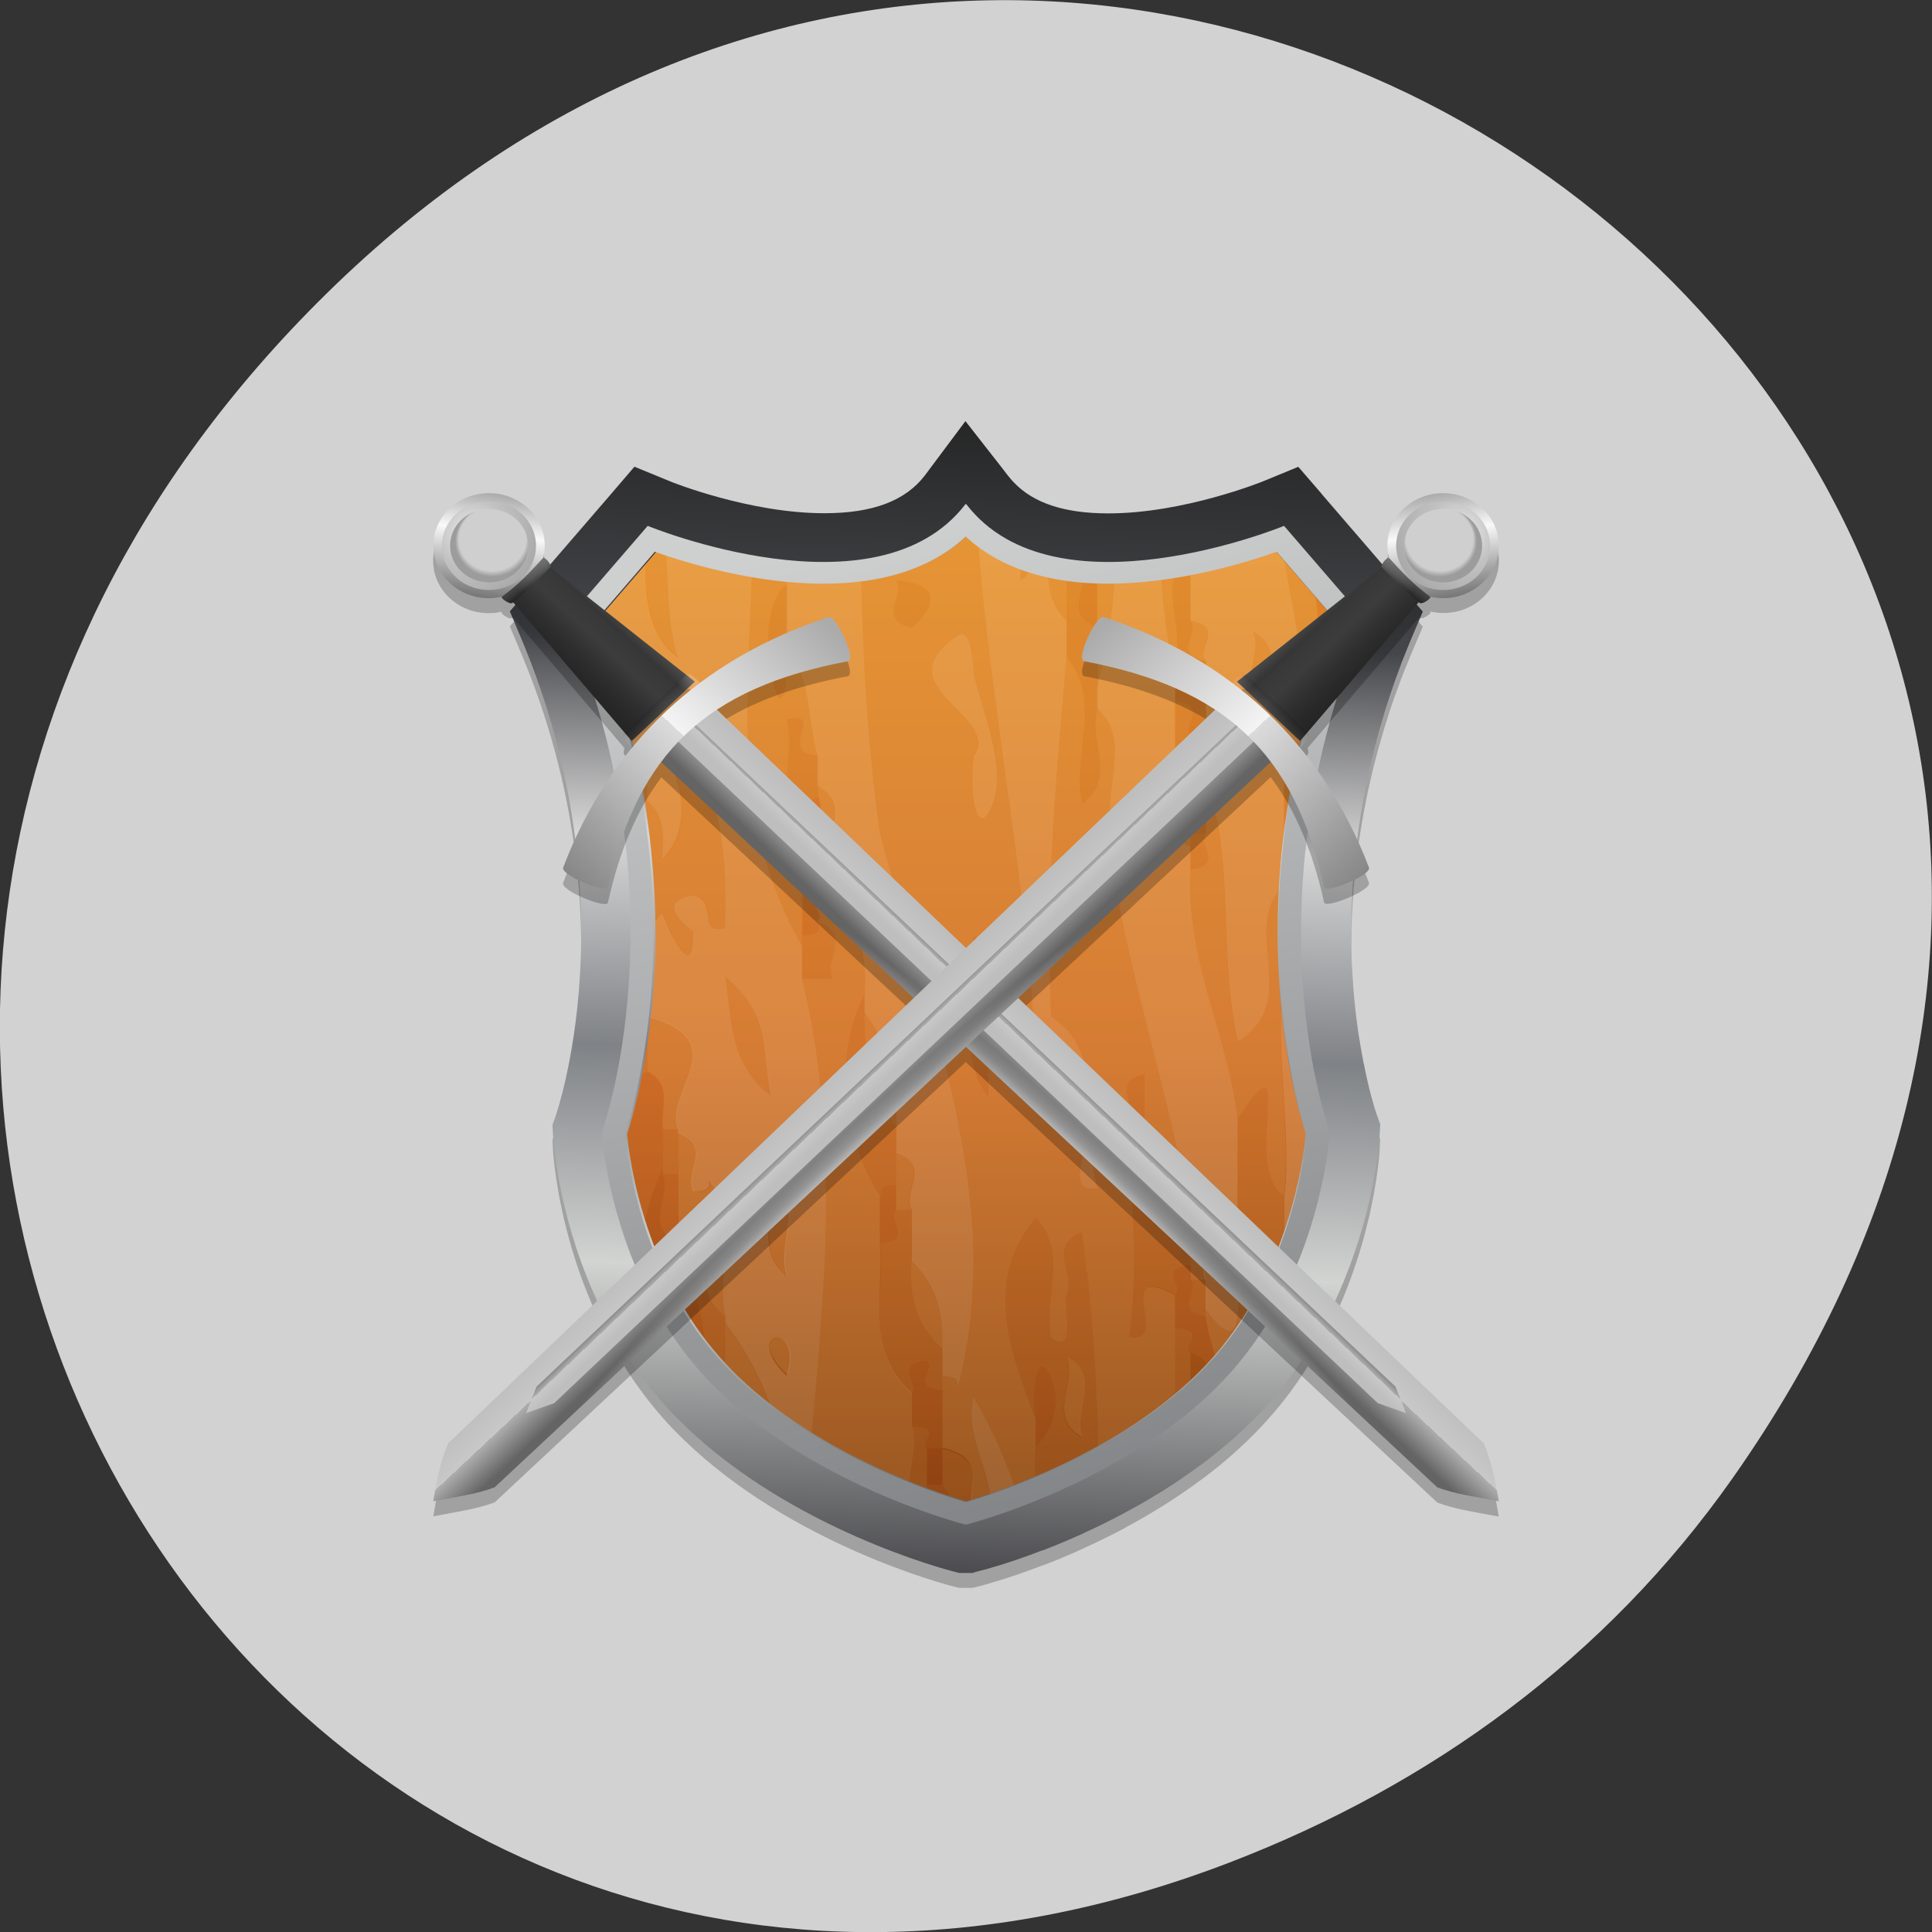 <svg xmlns="http://www.w3.org/2000/svg" viewBox="0 0 48 48" xmlns:xlink="http://www.w3.org/1999/xlink"><rect x="0" y="0" width="48" height="48" fill="#333333" stroke="none"/><defs><linearGradient id="M" gradientUnits="userSpaceOnUse" x1="1052.1" y1="482.62" x2="1001.72" y2="483.14" gradientTransform="matrix(-0.036 -0.034 -0.036 0.034 86.02 33.36)" xlink:href="#7"/><linearGradient id="F" gradientUnits="userSpaceOnUse" x1="505.14" y1="91.95" x2="505.21" y2="65.03" gradientTransform="matrix(0.016 -0.015 0.016 0.015 3.879 21.2)"><stop stop-color="#000"/><stop offset="1" stop-color="#000" stop-opacity="0"/></linearGradient><linearGradient id="L" gradientUnits="userSpaceOnUse" x1="453.2" x2="558.3" gradientTransform="matrix(-0.016 -0.015 -0.016 0.015 44.08 21.22)" xlink:href="#6"/><linearGradient id="H" gradientUnits="userSpaceOnUse" x1="503.61" y1="199.02" x2="503.3" y2="267.95" gradientTransform="matrix(0.016 -0.015 0.016 0.015 3.879 21.2)" xlink:href="#F"/><linearGradient id="W" gradientUnits="userSpaceOnUse" x1="503.61" y1="199.02" x2="503.3" y2="267.95" gradientTransform="matrix(-0.016 -0.015 -0.016 0.015 44.12 21.2)" xlink:href="#F"/><linearGradient id="I" gradientUnits="userSpaceOnUse" x1="471.39" y1="6.417" x2="508.53" y2="-20.298" spreadMethod="reflect" gradientTransform="matrix(-0.033 -0.031 -0.033 0.031 52.13 29.592)" xlink:href="#3"/><linearGradient id="N" gradientUnits="userSpaceOnUse" x1="222.36" x2="229.33" gradientTransform="matrix(-0.162 -0.153 0.048 -0.045 30.417 87.5)" xlink:href="#8"/><linearGradient id="V" gradientUnits="userSpaceOnUse" x1="502.85" y1="423.47" x2="503.68" y2="266.04" gradientTransform="matrix(-0.016 -0.015 -0.016 0.015 44.12 21.2)" xlink:href="#7"/><linearGradient id="U" gradientUnits="userSpaceOnUse" x1="505.14" y1="91.95" x2="505.21" y2="65.03" gradientTransform="matrix(-0.016 -0.015 -0.016 0.015 44.12 21.2)" xlink:href="#F"/><linearGradient id="P" gradientUnits="userSpaceOnUse" x1="222.36" x2="229.33" gradientTransform="matrix(0.061 0.057 0.042 -0.04 -15.578 36.19)" xlink:href="#8"/><linearGradient id="T" gradientUnits="userSpaceOnUse" x1="712" y1="155.43" x2="505.97" y2="168.16" gradientTransform="matrix(-0.016 -0.015 -0.016 0.015 44.12 21.2)" xlink:href="#7"/><linearGradient id="R" gradientUnits="userSpaceOnUse" x1="453.2" x2="558.3" gradientTransform="matrix(-0.016 -0.015 -0.016 0.015 44.12 21.2)" xlink:href="#6"/><linearGradient id="Q" gradientUnits="userSpaceOnUse" x1="711.48" x2="302.02" gradientTransform="matrix(-0.016 -0.015 -0.016 0.015 44.12 21.2)" xlink:href="#B"/><linearGradient id="S" gradientUnits="userSpaceOnUse" x1="503.61" y1="-20.461" x2="504.82" y2="67.21" gradientTransform="matrix(-0.016 -0.015 -0.016 0.015 44.12 21.2)" xlink:href="#7"/><linearGradient id="G" gradientUnits="userSpaceOnUse" x1="502.85" y1="423.47" x2="503.68" y2="266.04" gradientTransform="matrix(0.016 -0.015 0.016 0.015 3.879 21.2)" xlink:href="#7"/><linearGradient id="7" gradientUnits="userSpaceOnUse" x1="1052.1" y1="482.62" x2="1001.72" y2="483.14" gradientTransform="matrix(0.036 -0.034 0.036 0.034 -38.02 33.36)"><stop stop-color="#fff"/><stop offset="1" stop-color="#fff" stop-opacity="0"/></linearGradient><linearGradient id="6" gradientUnits="userSpaceOnUse" x1="453.2" x2="558.3" gradientTransform="matrix(0.016 -0.015 0.016 0.015 3.922 21.22)"><stop stop-color="#222"/><stop offset="0.235" stop-color="#282828"/><stop offset="0.419" stop-color="#303030"/><stop offset="0.617" stop-color="#3c3c3c"/><stop offset="0.794" stop-color="#393939"/><stop offset="1" stop-color="#2f2f2f"/></linearGradient><linearGradient id="8" gradientUnits="userSpaceOnUse" x1="222.36" x2="229.33" gradientTransform="matrix(0.162 -0.153 -0.048 -0.045 17.584 87.5)"><stop stop-color="#646464"/><stop offset="0.5" stop-color="#adadad"/><stop offset="0.5" stop-color="#c8c8c8"/><stop offset="1" stop-color="#bebebe"/></linearGradient><linearGradient id="3" gradientUnits="userSpaceOnUse" x1="471.39" y1="6.417" x2="508.53" y2="-20.298" spreadMethod="reflect" gradientTransform="matrix(0.033 -0.031 0.033 0.031 -4.13 29.592)"><stop stop-color="#585858"/><stop offset="1" stop-color="#f9f9f9"/></linearGradient><linearGradient id="1" gradientUnits="userSpaceOnUse" x1="0" x2="1" gradientTransform="matrix(0.847 -33.646 35.278 0.807 23.384 39.662)"><stop stop-color="#3e3e42"/><stop offset="0.242" stop-color="#d2d4d2"/><stop offset="0.401" stop-color="#7f8286"/><stop offset="0.555" stop-color="#d7d7d7"/><stop offset="0.703" stop-color="#45464a"/><stop offset="0.967" stop-color="#121210"/><stop offset="1" stop-color="#121210"/></linearGradient><linearGradient id="0" gradientUnits="userSpaceOnUse" y1="645.12" x2="0" y2="592.59" gradientTransform="matrix(0.644 0 0 0.611 -225.3 -350.7)"><stop stop-color="#532c0f"/><stop offset="0.218" stop-color="#8b430f"/><stop offset="0.538" stop-color="#d57026"/><stop offset="1" stop-color="#ee9728"/></linearGradient><linearGradient id="2" gradientUnits="userSpaceOnUse" x1="0" x2="1" gradientTransform="matrix(8.358 33.444 -35.205 7.94 22.19 13.04)"><stop stop-color="#cecfcf"/><stop offset="1" stop-color="#66696c"/></linearGradient><linearGradient id="E" gradientUnits="userSpaceOnUse" x1="712" y1="155.43" x2="505.97" y2="168.16" gradientTransform="matrix(0.016 -0.015 0.016 0.015 3.879 21.2)" xlink:href="#7"/><linearGradient id="B" gradientUnits="userSpaceOnUse" x1="711.48" x2="302.02" gradientTransform="matrix(0.016 -0.015 0.016 0.015 3.879 21.2)"><stop stop-color="#ababab"/><stop offset="0.5" stop-color="#f4f4f4"/><stop offset="0.5" stop-color="#dbdbdb"/><stop offset="1" stop-color="#878787"/></linearGradient><linearGradient id="C" gradientUnits="userSpaceOnUse" x1="453.2" x2="558.3" gradientTransform="matrix(0.016 -0.015 0.016 0.015 3.879 21.2)" xlink:href="#6"/><linearGradient id="D" gradientUnits="userSpaceOnUse" x1="503.61" y1="-20.461" x2="504.82" y2="67.21" gradientTransform="matrix(0.016 -0.015 0.016 0.015 3.879 21.2)" xlink:href="#7"/><linearGradient id="A" gradientUnits="userSpaceOnUse" x1="222.36" x2="229.33" gradientTransform="matrix(-0.061 0.057 -0.042 -0.04 63.58 36.19)" xlink:href="#8"/><radialGradient id="9" gradientUnits="userSpaceOnUse" cx="453.26" cy="936.55" r="42.857" gradientTransform="matrix(0.016 -0.015 0.172 0.162 -141.29 -115.47)" xlink:href="#7"/><radialGradient id="K" gradientUnits="userSpaceOnUse" cx="299.56" cy="467.23" fx="293.79" fy="460.53" r="17.14" gradientTransform="matrix(-0.047 0.026 0.028 0.045 36.753 -15.376)" xlink:href="#5"/><radialGradient id="4" gradientUnits="userSpaceOnUse" cx="287.41" cy="467.43" r="17.14" gradientTransform="matrix(0.079 -0.122 0.114 0.065 -64.33 17.894)"><stop stop-color="#ebebeb"/><stop offset="0.345" stop-color="#c2c2c2"/><stop offset="1" stop-color="#9c9c9c"/></radialGradient><radialGradient id="O" gradientUnits="userSpaceOnUse" cx="453.26" cy="936.55" r="42.857" gradientTransform="matrix(-0.016 -0.015 -0.172 0.162 189.29 -115.47)" xlink:href="#7"/><radialGradient id="5" gradientUnits="userSpaceOnUse" cx="299.56" cy="467.23" fx="293.79" fy="460.53" r="17.14" gradientTransform="matrix(0.047 0.026 -0.028 0.045 11.249 -15.376)"><stop stop-color="#cfcfcf"/><stop offset="0.31" stop-color="#cfcfcf"/><stop offset="0.705" stop-color="#cfcfcf"/><stop offset="0.891" stop-color="#cfcfcf"/><stop offset="1" stop-color="#9c9c9c"/></radialGradient><radialGradient id="J" gradientUnits="userSpaceOnUse" cx="287.41" cy="467.43" r="17.14" gradientTransform="matrix(-0.079 -0.122 -0.114 0.065 112.33 17.894)" xlink:href="#4"/></defs><path d="m 43.05 36.719 c 17.262 -24.547 -14.613 -49.42 -34.945 -29.418 c -19.16 18.844 -1.398 48.13 22.441 38.973 c 4.973 -1.91 9.336 -5.05 12.504 -9.555" fill="#d2d2d2"/><path d="m 24.18 39.449 h -0.352 l -0.16 -0.039 c -0.168 -0.043 -4 -1.043 -6.676 -3.637 c -0.098 -0.094 -0.191 -0.191 -0.289 -0.289 c -2.723 -2.867 -2.957 -6.766 -2.965 -6.93 l -0.012 -0.234 l 0.078 -0.219 c 0.004 -0.016 0.48 -1.367 0.605 -3.504 c 0.117 -1.953 -0.039 -4.996 -1.465 -8.375 l -0.277 -0.66 l 0.473 -0.551 l 2.02 -2.34 l 0.602 -0.703 l 0.875 0.359 c 0.02 0.008 1.969 0.797 3.844 0.797 c 1.195 0 2.01 -0.309 2.496 -0.941 l 0.992 -1.324 l 0.016 -0.023 l 0.84 1.074 l 0.016 0.02 l 0.199 0.258 c 0.047 0.059 0.094 0.113 0.145 0.164 c 0.492 0.523 1.266 0.777 2.352 0.777 c 1.875 0 3.824 -0.793 3.844 -0.797 l 0.855 -0.352 l 0.02 -0.012 l 0.574 0.668 l 0.008 0.012 l 0.023 0.023 l 0.746 0.871 l 0.008 0.008 l 0.75 0.871 l 0.008 0.008 l 0.5 0.586 l 0.234 0.27 l 0.004 0.012 l 0.238 0.273 l -0.281 0.66 c -0.094 0.223 -0.18 0.441 -0.266 0.66 c 0 0.008 -0.004 0.016 -0.008 0.023 c -0.191 0.508 -0.355 1 -0.492 1.488 c -0.004 0.008 -0.004 0.016 -0.008 0.027 c -0.113 0.395 -0.211 0.785 -0.293 1.168 c -0.004 0.008 -0.004 0.016 -0.008 0.023 c -0.07 0.336 -0.133 0.668 -0.184 0.988 c -0.004 0.008 -0.004 0.02 -0.004 0.023 c -0.051 0.297 -0.086 0.59 -0.121 0.871 c 0 0.008 0 0.016 0 0.027 c -0.031 0.27 -0.055 0.531 -0.07 0.789 c -0.004 0.008 -0.004 0.02 -0.004 0.023 c -0.016 0.258 -0.027 0.504 -0.035 0.742 c 0 0.008 0 0.02 0 0.023 c -0.004 0.25 -0.008 0.484 -0.004 0.711 c 0 0.008 0 0.02 0 0.027 c 0.004 0.246 0.016 0.477 0.027 0.695 c 0 0.012 0 0.02 0 0.027 c 0 0.008 0.004 0.02 0.004 0.027 c 0.012 0.23 0.031 0.457 0.051 0.668 c 0 0.008 0.004 0.02 0.004 0.027 c 0.023 0.254 0.055 0.492 0.086 0.715 c 0.004 0.008 0.004 0.02 0.004 0.023 c 0.043 0.277 0.086 0.527 0.129 0.75 c 0 0.012 0.004 0.02 0.008 0.027 c 0.063 0.328 0.129 0.602 0.184 0.809 c 0.004 0.012 0.004 0.02 0.008 0.027 c 0.078 0.289 0.133 0.445 0.137 0.449 l 0.078 0.219 l -0.012 0.215 v 0.02 c 0 0.055 -0.02 0.359 -0.098 0.836 c 0 0.008 -0.004 0.016 -0.004 0.023 c -0.039 0.242 -0.094 0.527 -0.164 0.844 c -0.004 0.012 -0.004 0.016 -0.008 0.023 c -0.063 0.266 -0.137 0.555 -0.23 0.855 c -0.004 0.012 -0.004 0.016 -0.008 0.023 c -0.086 0.273 -0.184 0.563 -0.301 0.859 c -0.004 0.012 -0.004 0.016 -0.008 0.02 c -0.109 0.281 -0.234 0.57 -0.375 0.863 c -0.004 0.008 -0.008 0.012 -0.008 0.016 c -0.141 0.281 -0.293 0.566 -0.461 0.852 c -0.004 0.008 -0.008 0.008 -0.012 0.016 c -0.168 0.273 -0.352 0.551 -0.551 0.82 c -0.004 0.008 -0.008 0.008 -0.012 0.016 c -0.195 0.262 -0.41 0.52 -0.645 0.773 c -0.004 0 -0.008 0.008 -0.012 0.012 c -0.023 0.027 -0.047 0.055 -0.074 0.082 c -0.211 0.223 -0.434 0.434 -0.66 0.637 c -0.004 0 -0.008 0.008 -0.012 0.012 c -0.266 0.234 -0.535 0.453 -0.813 0.656 c -0.004 0 -0.012 0.008 -0.016 0.008 c -0.289 0.219 -0.586 0.418 -0.879 0.602 c -0.008 0 -0.012 0.008 -0.012 0.008 c -0.32 0.199 -0.633 0.383 -0.945 0.547 c -0.004 0 -0.008 0 -0.012 0.012 c -0.344 0.184 -0.68 0.348 -1 0.492 c -0.004 0 -0.008 0 -0.012 0.008 c -0.375 0.172 -0.73 0.32 -1.051 0.441 c -0.004 0 -0.008 0 -0.012 0 c -0.453 0.176 -0.836 0.301 -1.105 0.383 c -0.004 0 -0.008 0 -0.008 0 c -0.246 0.078 -0.395 0.117 -0.426 0.125 l -0.16 0.039 m -3.457 -3.145 c 1.477 0.82 2.852 1.254 3.281 1.375 c 0.695 -0.199 3.887 -1.211 5.945 -3.375 c 2.07 -2.18 2.438 -5.188 2.488 -5.754 c -0.125 -0.387 -0.531 -1.746 -0.66 -3.758 c -0.023 -0.379 -0.039 -0.793 -0.039 -1.238 c 0 -0.52 0.02 -1.086 0.07 -1.688 c 0.148 -1.746 0.547 -3.805 1.434 -6 l -1.543 -1.793 c -0.75 0.27 -2.441 0.793 -4.168 0.793 c -1.508 0 -2.691 -0.395 -3.523 -1.168 c -0.84 0.777 -2.023 1.168 -3.527 1.168 c -1.723 0 -3.418 -0.523 -4.168 -0.793 l -1.543 1.793 c 1.453 3.602 1.605 6.832 1.469 8.93 c -0.133 2.01 -0.535 3.371 -0.664 3.758 c 0.031 0.309 0.148 1.328 0.582 2.543 c 0.367 1.035 0.957 2.211 1.91 3.211 c 0.109 0.117 0.227 0.234 0.348 0.344 c 0.711 0.672 1.527 1.219 2.316 1.656" fill-opacity="0.235"/><path d="m 15.93 12.914 l -2.023 2.621 l 0.234 2.535 l 0.91 3.43 l -0.293 5.324 l -0.063 3.344 l 2.465 4.543 l 4.727 3.207 l 3.813 0.223 l 5.402 -3.598 l 2.141 -4.457 v -3.57 l -0.117 -6.578 l 0.969 -4.852 l -2.289 -2.172" fill="url(#0)"/><g fill-opacity="0.263"><path d="m 33.832 15.98 c 0.027 0.078 0.035 0.148 0.027 0.223 l 0.059 -0.168 c -0.027 -0.023 -0.051 -0.035 -0.086 -0.055 m 0.027 0.223 c -0.016 0.227 -0.195 0.414 -0.438 0.586 h -0.383 v 5.461 c -0.648 0.609 -0.297 -1.152 -0.383 -1.559 c -1.02 0.152 0.203 1.715 -0.762 1.281 c -1.125 1.133 0.48 2.891 -1.145 3.902 c -0.492 -2.129 -0.055 -4.484 -0.793 -6.551 v 1.367 c -0.238 0.277 0.5 0.797 -0.383 0.918 c -0.133 2.184 0.922 4.098 1.176 6.188 c 1.531 -2.32 0.078 1.242 1.145 1.898 c 0.207 -1.438 -0.277 -3.91 0 -5.383 c 0.004 -0.031 0.539 -1.84 0.762 -0.973 c -0.043 2.699 -0.32 5.816 -0.379 7.832 c -0.063 -0.105 0.066 -0.266 -0.383 -0.277 c 0.098 0.523 0.16 1.051 0.207 1.586 l 1.145 -2.395 v -3.57 l -0.117 -6.578 m -2.379 10.594 c -0.164 0.785 0.473 3.734 -0.793 2.01 v 0.168 c 0.098 0.77 0.492 1.477 0.441 2.285 l 0.676 -0.418 c -0.012 -1.371 0.484 -2.859 -0.324 -4.04" fill="#d69e5c"/><path d="m 33.18 14.223 c -0.047 0.039 -0.082 0.078 -0.145 0.113 v 2.453 h 0.383 c 0.238 -0.172 0.422 -0.359 0.438 -0.586 c 0.004 -0.074 0 -0.141 -0.027 -0.223 v -1.145" fill="#c8803e"/><path d="m 31.836 12.941 c -0.008 1.133 0.359 2.176 0.438 3.289 c 0.902 -0.609 0.125 -1.609 0.383 -2.371 v -0.137 m 0.383 0.359 v 0.254 c 0.063 -0.035 0.098 -0.074 0.145 -0.113" fill="#d69e5c"/><g fill="#c8803e"><path d="m 32.684 13.75 v 0.109 h 0.117"/><path d="m 32.672 17.336 c -1.141 0.188 0.367 0.996 -0.77 1.184 c 0 1.152 0 2.305 0 3.457 c 0.965 0.434 -0.25 -1.125 0.77 -1.277 c 0.086 0.41 -0.266 2.156 0.387 1.551 c 0 -0.695 0 -1.398 0 -2.094 c -0.898 -0.758 -0.133 -1.91 -0.387 -2.82"/></g><path d="m 31.906 18.516 c 1.137 -0.188 -0.371 -0.996 0.77 -1.184 c -0.23 -0.188 0.477 -0.602 -0.387 -0.637 c -0.727 0.465 -0.254 1.215 -0.383 1.82" fill="#d69e5c"/><path d="m 32.29 31.16 c 0.059 -2.02 0.344 -5.121 0.387 -7.824 c -0.223 -0.863 -0.766 0.961 -0.77 1 c -0.277 1.469 0.207 3.93 0 5.367 c 0 0.395 0 0.789 0 1.184 c 0.449 0.012 0.32 0.164 0.383 0.273" fill="#e6c394"/><path d="m 31.13 15.691 c 0.254 0.609 -0.508 1.457 0.387 1.918 c -0.254 -0.613 0.508 -1.457 -0.387 -1.918" fill="#d69e5c"/><path d="m 27.723 12.914 c 0.039 1.434 -0.117 2.887 -0.469 4.152 v 0.531 c 0.898 0.781 0.125 1.988 0.383 2.926 v 1 c 0.465 2.953 1.457 5.773 1.938 8.723 v 0.363 c 0.887 0.215 0.133 0.832 0.379 1.199 v 0.727 c 1.266 1.73 0.629 -1.223 0.793 -2.01 v -2.734 c -0.254 -2.09 -1.309 -4 -1.172 -6.188 v -0.555 c -0.895 -0.426 -0.133 -1.242 -0.383 -1.813 v -2.371 c -0.273 -1.266 -0.375 -2.602 -0.41 -3.957" fill="#e6c394"/><path d="m 29.973 16.426 c -0.242 -0.309 0.496 -0.848 -0.387 -1 c 0.242 0.309 -0.492 0.844 0.387 1" fill="#d69e5c"/><path d="m 29.2 16.52 c 1.105 0.012 -0.336 0.621 0.77 0.637 c 0 -0.246 0 -0.488 0 -0.73 c -0.879 -0.152 -0.141 -0.691 -0.387 -1 c 0 -0.609 0 -1.215 0 -1.816 c -0.895 0.785 -0.129 1.969 -0.383 2.91" fill="#c8803e"/><path d="m 29.2 16.52 v 0.906 c 0.871 0.098 0.145 0.574 0.383 0.82 h 0.387 c 0 -0.363 0 -0.727 0 -1.09 c -1.105 -0.016 0.336 -0.629 -0.77 -0.637" fill="#bf642a"/><path d="m 29.586 19.16 h 0.387 c 0 -0.301 0 -0.609 0 -0.91 h -0.387 c 0 0.301 0 0.609 0 0.91" fill="#aa4a1e"/><path d="m 29.586 19.16 v 0.094 c 0 0.48 0 0.965 0 1.449 h 0.387 c 0 -0.453 0 -0.906 0 -1.359 v -0.184 h -0.387" fill="#bf642a"/><path d="m 29.586 21.06 v 0.547 c 0.883 -0.121 0.148 -0.633 0.387 -0.91 h -0.387 v 0.363" fill="#c8803e"/><path d="m 29.586 31.793 h 0.387 c -0.242 -0.367 0.504 -0.965 -0.387 -1.18 c 0 0.27 0 0.543 0 0.816 v 0.363" fill="#d69e5c"/><g fill="#c8803e"><path d="m 29.586 31.793 c 0.246 0.277 -0.488 0.789 0.387 0.914 v -0.184 c 0 -0.238 0 -0.484 0 -0.73 h -0.387"/><path d="m 29.2 17.418 c 0 0.609 0 1.219 0 1.824 h 0.383 v -0.09 c 0 -0.301 0 -0.609 0 -0.91 c -0.238 -0.246 0.488 -0.723 -0.383 -0.82"/></g><path d="m 29.586 21.06 v -0.363 c 0 -0.488 0 -0.973 0 -1.453 h -0.383 c 0.25 0.574 -0.508 1.391 0.383 1.816" fill="#d69e5c"/><path d="m 29.586 31.434 c 0 -0.273 0 -0.547 0 -0.82 v -0.363 c -1.402 -0.516 -0.273 -1.633 -1.156 -2.277 c 0 -0.426 0 -0.844 0 -1.27 c -0.887 0.215 -0.137 0.816 -0.383 1.18 c 0.027 1.973 0.25 3.445 0 5.371 c 1.082 0.191 -0.457 -1.949 1.156 -1.094 c 0.234 -0.215 -0.48 -0.656 0.383 -0.727" fill="#c8803e"/><path d="m 27.26 12.914 v 4.152 c 0.352 -1.266 0.508 -2.719 0.469 -4.152" fill="#d69e5c"/><path d="m 27.28 22.43 c 0.328 0.926 0.477 -0.262 0.383 -0.914 c 0 -0.332 0 -0.668 0 -1 c -0.59 0.539 -0.535 1.5 -0.383 1.918" fill="#c8803e"/><path d="m 26.496 12.914 v 0.781 c 1.145 0.426 -0.391 1.465 0.762 1.895 v -2.676" fill="#bf642a"/><path d="m 24.266 12.914 c 0.262 4.313 1.266 8.91 1.465 13.352 v 0.363 l 0.383 -0.113 c 0.668 -0.754 0.109 1.492 0.762 1.813 c 0.18 0.324 -0.41 1.32 0.383 1.199 c -0.379 -1.391 0.242 -3.41 -1.145 -4.266 c -0.145 -3.266 0.141 -6.152 0.383 -8.918 v -0.922 c -0.789 -0.762 -0.313 -1.859 -0.324 -2.508 h -0.32 c -0.082 0.527 -0.145 1.359 -0.5 1.504 c 0 -0.508 0.02 -1 0.059 -1.504" fill="#e6c394"/><g fill="#d69e5c"><path d="m 26.504 33.707 c 0.254 0.641 -0.512 1.516 0.387 2 c -0.258 -0.637 0.508 -1.516 -0.387 -2"/><path d="m 28.777 12.914 c 0.039 1.355 0.141 2.691 0.414 3.957 v -0.363 c 0.254 -0.941 -0.516 -2.109 0.379 -2.898 v -0.695"/></g><path d="m 31.426 27.02 c -0.098 -0.02 -0.293 0.199 -0.676 0.777 v 2.734 c 0.805 1.184 0.309 2.668 0.32 4.04 l 0.031 -0.027 l 0.996 -2.063 c -0.047 -0.539 -0.109 -1.063 -0.203 -1.59 v -1.199 c -0.801 -0.492 -0.18 -2.621 -0.469 -2.676" fill="#c8803e"/><path d="m 21.387 12.914 c -0.008 2.574 0.105 5.164 0.473 7.777 c 1.141 4.402 3.148 9.09 1.934 13.742 c -0.059 -0.109 0.074 -0.234 -0.379 -0.25 v 1.785 c 1.539 0.363 0.07 1.449 1.145 1.922 c 0.273 -1.156 -0.637 -2.027 -0.383 -3.18 c 0.598 0.988 1.055 2.223 1.41 3.43 h 0.117 l 0.234 -0.168 c -0.168 -0.609 -0.266 -1.262 -0.207 -2 v -0.727 c -0.656 -1.695 -1.297 -3.461 0 -4.988 c 0.832 0.836 0.176 2 0.383 2.98 c 0.652 0.438 0.297 -0.766 0.383 -1.059 c 0.254 -0.484 -0.512 -1.223 0.379 -1.563 c 0.266 1.809 0.43 4.129 0.414 6.469 l 1.906 -1.254 v -3.652 c -1.613 -0.855 -0.063 1.25 -1.145 1.059 c 0.25 -1.922 0.027 -3.379 0 -5.352 c 0.25 -0.363 -0.504 -0.98 0.383 -1.199 v 1.285 c 0.883 0.645 -0.262 1.766 1.145 2.285 c -0.48 -2.953 -1.473 -5.773 -1.938 -8.727 c 0.09 0.652 -0.055 1.824 -0.383 0.891 c -0.148 -0.418 -0.207 -1.355 0.383 -1.895 c -0.258 -0.938 0.516 -2.145 -0.383 -2.926 c -0.254 0.758 0.516 1.758 -0.379 2.367 c -0.258 -1.18 0.516 -2.586 -0.383 -3.621 c -0.242 2.77 -0.527 5.652 -0.383 8.918 c 1.387 0.859 0.766 2.879 1.145 4.266 c -0.789 0.121 -0.203 -0.875 -0.379 -1.199 c -0.656 -0.32 -0.098 -2.566 -0.766 -1.813 l -0.379 0.113 v -0.363 c -0.203 -4.441 -1.207 -9.04 -1.469 -13.352 m -1.996 1.504 c 1.449 0.113 0.691 0.906 0.383 1.172 c -0.891 -0.215 -0.141 -0.809 -0.383 -1.172 m 1.613 1.34 c 0.02 0 0.012 -0.012 0.031 0 c 0.25 0.07 0.258 1.023 0.262 1.031 c 0.258 0.973 0.883 2.449 0.383 3.344 c -0.32 0.57 -0.496 -0.426 -0.383 -1.367 c 0.73 -1.039 -2.289 -1.695 -0.379 -2.98 c 0.023 -0.016 0.066 -0.027 0.086 -0.027 m 0.293 7.496 c 0.895 0.484 0.125 1.371 0.383 2.01 v 1.98 c -0.906 -1.152 -0.125 -2.684 -0.383 -3.988" fill="#d69e5c"/><path d="m 33.06 13.871 h -0.383 c -0.258 0.758 0.512 1.758 -0.387 2.363 v 0.457 c 0.863 0.035 0.156 0.449 0.387 0.637 c 0.254 0.91 -0.512 2.063 0.383 2.82 c 0 -1.121 0 -2.242 0 -3.363 c 0 -0.82 0 -1.641 0 -2.457 v -0.457" fill="#bf642a"/><g fill="#c8803e"><path d="m 25.734 30.25 c -1.297 1.531 -0.66 3.297 0 4.992 c -0.117 -0.582 0.027 -1.84 0.379 -1.059 c 0.188 0.414 0.203 1.164 -0.379 1.781 c -0.063 0.742 0.035 1.398 0.203 2.01 l 1.352 -0.891 c 0.02 -2.34 -0.145 -4.664 -0.414 -6.469 c -0.891 0.34 -0.125 1.078 -0.379 1.563 c -0.086 0.289 0.27 1.496 -0.383 1.059 c -0.207 -0.98 0.449 -2.145 -0.383 -2.984 m 3.465 2.734 v 2.844 l 0.383 -0.281 v -1.922 c -0.23 -0.191 0.48 -0.602 -0.383 -0.641 m -2.699 0.723 c 0.895 0.488 0.125 1.367 0.383 2.01 c -0.898 -0.488 -0.129 -1.367 -0.383 -2.01"/><path d="m 27.28 15.609 c -1.152 -0.43 0.371 -1.488 -0.773 -1.914 c 0 0.578 0 1.152 0 1.73 c 0 0.305 0 0.605 0 0.906 c 0.898 1.035 0.129 2.461 0.387 3.641 c 0.895 -0.609 0.133 -1.605 0.387 -2.363 v -0.543 c 0 -0.488 0 -0.977 0 -1.457"/></g><path d="m 29.586 31.793 v -0.363 c -0.863 0.07 -0.148 0.512 -0.383 0.73 c 0 0.273 0 0.547 0 0.816 c 0.863 0.039 0.156 0.445 0.383 0.637 c 1.152 0.367 -0.371 1.363 0.773 1.73 c 0.223 -0.965 -0.273 -1.758 -0.387 -2.637 c -0.879 -0.125 -0.141 -0.637 -0.387 -0.914" fill="#bf642a"/><path d="m 29.578 12.914 v 2.508 c 0.883 0.156 0.141 0.695 0.383 1 v 2.898 c 0.734 2.066 0.301 4.426 0.793 6.551 c 1.621 -1.012 0.016 -2.77 1.145 -3.902 v -3.457 c 0.129 -0.605 -0.348 -1.344 0.379 -1.813 v -0.473 c -0.082 -1.113 -0.445 -2.156 -0.438 -3.289 l -0.031 -0.027 m -0.676 2.785 c 0.895 0.461 0.129 1.285 0.383 1.898 c -0.895 -0.461 -0.129 -1.285 -0.383 -1.898" fill="#e6c394"/><path d="m 25.41 12.914 c -0.043 0.5 -0.059 0.996 -0.059 1.504 c 0.355 -0.145 0.418 -0.977 0.496 -1.504 m 0.324 0 c 0.012 0.648 -0.465 1.746 0.324 2.508 v -2.508" fill="#d69e5c"/><path d="m 26.12 34.16 c -0.352 -0.781 -0.504 0.512 -0.387 1.094 c 0 0.238 0 0.484 0 0.723 c 0.582 -0.617 0.57 -1.402 0.387 -1.816" fill="#bf642a"/><g fill="#e6c394"><path d="m 24.18 34.711 c -0.254 1.152 0.66 2.023 0.383 3.18 v 0.195 l 1.027 0.055 c -0.352 -1.211 -0.813 -2.441 -1.41 -3.43"/><path d="m 24.19 16.789 c -0.008 -0.012 -0.02 -1.25 -0.391 -1 c -1.91 1.285 1.117 1.965 0.391 3 c -0.117 0.941 0.063 1.934 0.383 1.363 c 0.5 -0.895 -0.129 -2.391 -0.383 -3.363"/></g><g fill="#c8803e"><path d="m 24.19 23.25 c 0.254 1.301 -0.52 2.852 0.383 4 c 0 -0.668 0 -1.332 0 -2 c -0.254 -0.637 0.508 -1.52 -0.383 -2"/><path d="m 23.414 35.992 v 0.895 c 0.242 0.352 0.309 0.75 0.383 1.141 l 0.793 0.059 v -0.195 c -1.074 -0.473 0.363 -1.531 -1.176 -1.898"/></g><path d="m 23.03 36.887 v 1.086 l 0.766 0.055 c -0.074 -0.387 -0.145 -0.793 -0.383 -1.141" fill="#bf642a"/><path d="m 23.418 33.523 c 0.027 -0.793 -0.121 -1.547 -0.773 -2.184 c -0.047 0.801 0.063 1.559 0.773 2.184" fill="#d69e5c"/><path d="m 22.648 31.348 c 0 -0.426 0 -0.852 0 -1.273 h -0.387 c -0.242 0.246 0.488 0.719 -0.387 0.816 c 0.105 1.281 -0.395 2.703 0.773 3.734 c 0.234 -0.25 -0.492 -0.723 0.383 -0.82 c 0.234 0.219 -0.48 0.656 0.387 0.727 v -1 c -0.707 -0.621 -0.816 -1.383 -0.77 -2.18" fill="#c8803e"/><path d="m 23.03 33.801 c -0.879 0.098 -0.148 0.57 -0.387 0.82 c 0 0.273 0 0.547 0 0.816 c 0.852 0.012 0.164 0.391 0.387 0.547 h 0.387 c 0 -0.488 0 -0.973 0 -1.457 c -0.867 -0.066 -0.156 -0.508 -0.387 -0.727" fill="#bf642a"/><path d="m 23.03 36.895 h 0.387 c 0 -0.301 0 -0.609 0 -0.914 h -0.387 c 0 0.305 0 0.613 0 0.914" fill="#aa4a1e"/><path d="m 20.684 22.25 c -0.859 0.043 -0.145 0.453 -0.379 0.645 c 0.891 0.301 0.133 0.965 0.379 1.418 h -0.762 c 1.031 4.285 0.48 8.313 0.148 12.352 l 1.816 1.254 l 1.145 0.055 v -0.25 c -0.895 -0.578 -0.129 -1.555 -0.379 -2.285 v -0.836 c -1.168 -1.031 -0.688 -2.453 -0.793 -3.734 v -1.172 c -0.91 -1.422 -1.168 -3.469 -0.383 -4.988 c 0.07 -0.895 -0.098 -1.738 -0.793 -2.453 m -2.668 10.617 v 1.367 c -0.078 0.52 0.227 0.957 0.496 1.395 l 1.027 0.695 c -0.27 -1.188 -0.637 -2.289 -1.523 -3.457" fill="#d69e5c"/><path d="m 19.363 12.914 c 0.035 0.535 0.078 1.066 0.176 1.59 v 1.559 c 0.633 0.82 0.52 1.793 0.766 2.703 v 0.754 c 0.895 0.457 0.129 1.289 0.383 1.895 v 0.836 c 0.691 0.719 0.863 1.563 0.789 2.453 v 0.449 c 0.668 0.844 0.824 1.809 0.793 2.813 v 0.672 c 0.891 0.305 0.129 0.961 0.383 1.422 v 1.281 c 0.652 0.633 0.789 1.379 0.762 2.172 v 0.672 c 0.457 0.016 0.324 0.141 0.383 0.25 c 1.215 -4.656 -0.793 -9.34 -1.938 -13.742 c -0.367 -2.617 -0.48 -5.207 -0.469 -7.777" fill="#e6c394"/><g fill="#c8803e"><path d="m 22.262 14.418 c 0.242 0.367 -0.504 0.969 0.383 1.184 c 0.313 -0.262 1.066 -1.07 -0.383 -1.184"/><path d="m 23.03 35.984 c -0.223 -0.156 0.465 -0.535 -0.387 -0.547 c 0.254 0.73 -0.512 1.699 0.387 2.281 c 0 -0.277 0 -0.551 0 -0.82 c 0 -0.301 0 -0.609 0 -0.914"/></g><g fill="#d69e5c"><path d="m 22.262 30.07 h 0.383 c -0.254 -0.461 0.504 -1.148 -0.383 -1.453 c 0 0.27 0 0.543 0 0.816 v 0.637"/><path d="m 22.262 27.977 c 0.031 -1 -0.109 -1.973 -0.777 -2.82 c -0.027 1.012 0.105 1.98 0.777 2.82"/></g><path d="m 22.262 29.434 c 0 -0.273 0 -0.547 0 -0.816 v -0.645 c -0.672 -0.836 -0.805 -1.805 -0.777 -2.816 v -0.453 c -0.785 1.52 -0.523 3.582 0.387 5 c 0.063 -0.109 -0.066 -0.262 0.391 -0.273" fill="#c8803e"/><path d="m 22.262 30.07 v -0.637 c -0.457 0.012 -0.328 0.164 -0.391 0.273 c 0 0.391 0 0.789 0 1.18 c 0.875 -0.098 0.148 -0.57 0.391 -0.816" fill="#bf642a"/><path d="m 20.715 21.426 c -0.254 -0.605 0.512 -1.453 -0.387 -1.91 v 0.273 c 0.258 0.516 -0.504 1.27 0.387 1.637" fill="#d69e5c"/><g fill="#c8803e"><path d="m 19.945 23.25 v 0.273 c 0 0.273 0 0.543 0 0.816 c 0.254 0 0.516 0 0.77 0 c -0.25 -0.457 0.508 -1.152 -0.387 -1.453 c -0.027 0.145 0.184 0.344 -0.383 0.363"/><path d="m 19.563 17.875 c 0.25 1.242 -0.516 2.73 0.383 3.824 c 0.254 -0.605 -0.508 -1.457 0.383 -1.91 v -0.277 c 0 -0.242 0 -0.484 0 -0.727 c -1.039 -0.063 0.238 -1.141 -0.766 -0.91"/><path d="m 19.17 16.789 c 0.238 1.172 0.453 0.297 0.391 -0.727 c 0 -0.52 0 -1.035 0 -1.555 c -0.594 0.492 -0.508 1.684 -0.391 2.281"/></g><g fill="#d69e5c"><path d="m 19.563 31.711 c -0.262 -0.852 0.508 -1.945 -0.391 -2.637 c 0.258 0.848 -0.512 1.941 0.391 2.637"/><path d="m 19.563 34.16 c 0.445 -1.328 -1.188 -1.133 0 0"/><path d="m 18.02 24.25 c 0.172 1.051 0.082 2.164 1.156 3 c -0.238 -1.121 0.027 -1.992 -1.156 -3"/><path d="m 18.691 12.914 c 0.051 3.625 -0.77 7.133 1.234 10.594 v -1.813 c -0.898 -1.094 -0.129 -2.578 -0.383 -3.82 c 1.01 -0.23 -0.277 0.828 0.766 0.891 c -0.246 -0.91 -0.137 -1.883 -0.766 -2.703 c 0.063 1.023 -0.145 1.898 -0.379 0.727 c -0.121 -0.598 -0.215 -1.793 0.379 -2.285 c -0.098 -0.523 -0.141 -1.055 -0.176 -1.59"/></g><path d="m 20.328 19.789 c -0.891 0.453 -0.129 1.305 -0.383 1.91 c 0 0.516 0 1.031 0 1.547 c 0.566 -0.023 0.355 -0.219 0.383 -0.363 c 0.234 -0.191 -0.477 -0.598 0.387 -0.637 c 0 -0.273 0 -0.547 0 -0.82 c -0.891 -0.367 -0.129 -1.121 -0.387 -1.637" fill="#bf642a"/><path d="m 15.93 12.914 l -2.023 2.621 l 0.203 2.09 c 0.273 -0.16 -0.156 -0.496 0.031 -0.668 c 0.895 0.516 0.125 1.422 0.383 2.09 c 0.863 -0.039 0.18 -0.426 0.41 -0.613 c 0.898 0.453 0.129 1.285 0.379 1.895 v 1.449 c 1.371 -0.801 0.043 -1.688 0.383 -2.73 c 0 -0.395 0.656 -0.012 0.383 0.195 v 0.641 c 0.465 0.406 0.41 0.926 0.379 1.449 c 0.703 -0.684 0.559 -1.93 0 -2.621 v -0.641 c 0.145 -0.895 0.52 -0.086 0.383 0.695 l 0.383 -0.055 c 0.77 1.332 0.836 2.82 0.793 4.348 c -0.734 0.195 -0.141 -0.684 -0.793 -0.809 c -0.926 0.164 -0.223 0.699 0 0.895 c 0.039 1.316 -0.547 0.117 -0.766 -0.445 c -0.547 0.492 -0.281 1.211 -0.379 2 v 0.559 c 2.223 0.621 0.406 1.844 0.762 2.789 v 0.109 c 0.891 0.309 0.129 0.996 0.383 1.449 c 0.441 -0.012 0.414 -0.152 0.383 -0.277 c 0.898 0.938 0.156 2.281 0.41 3.371 v 0.168 c 0.887 1.168 1.254 2.27 1.523 3.457 l 0.531 0.336 c 0.336 -4.04 0.883 -8.07 -0.148 -12.352 v -0.809 c -2 -3.457 -1.184 -6.965 -1.23 -10.59 h -2.23 c 0.168 1.066 0.055 2.426 0.379 3.426 c -0.977 -0.699 -0.816 -2.129 -0.762 -3.426 m 1.938 11.344 c 1.184 1.01 0.902 1.859 1.145 2.984 c -1.074 -0.836 -0.973 -1.934 -1.145 -2.984 m 1.145 4.797 c 0.898 0.695 0.121 1.797 0.379 2.648 c -0.898 -0.699 -0.125 -1.801 -0.379 -2.648 m 0.117 4.18 c 0.203 -0.023 0.484 0.285 0.262 0.949 c -0.59 -0.566 -0.469 -0.926 -0.262 -0.949" fill="#e6c394"/><path d="m 16.859 30.43 c 0.902 0.637 0.285 1.633 1.156 2.273 c -0.254 -1.09 0.516 -2.426 -0.387 -3.363 c 0.035 0.125 0.063 0.258 -0.383 0.27 c -0.254 -0.453 0.504 -1.145 -0.387 -1.457 c 0 0.336 0 0.668 0 1 c 0 0.426 0 0.852 0 1.273" fill="#d69e5c"/><path d="m 16.859 30.43 v 0.453 c 0 0.305 0 0.609 0 0.91 c 0.93 0.664 0.293 1.688 1.156 2.367 c 0 -0.422 0 -0.848 0 -1.273 v -0.18 c -0.871 -0.645 -0.254 -1.641 -1.156 -2.277" fill="#c8803e"/><path d="m 17.629 34.26 h 0.387 v -0.094 c -0.867 -0.676 -0.227 -1.703 -1.156 -2.363 c -0.035 0.887 0.102 1.734 0.77 2.457" fill="#bf642a"/><g fill="#d69e5c"><path d="m 16.09 25.24 c 0 0.457 0 0.914 0 1.367 c 0.656 0.363 0.301 0.961 0.387 1.457 h 0.383 c -0.355 -0.941 1.453 -2.203 -0.77 -2.824"/><path d="m 16.11 12.914 c -0.055 1.293 -0.211 2.73 0.766 3.43 c -0.328 -1 -0.242 -2.355 -0.414 -3.43"/></g><path d="m 16.859 28.16 v -0.086 h -0.383 c 0 0.332 0 0.664 0 1 v 0.09 h 0.383 c 0 -0.34 0 -0.668 0 -1" fill="#c8803e"/><path d="m 16.859 29.16 h -0.383 c 0.25 0.547 -0.512 1.332 0.383 1.727 v -0.457 c 0 -0.422 0 -0.844 0 -1.27" fill="#bf642a"/><g fill="#c8803e"><path d="m 16.09 24.703 c -0.559 -0.02 -0.141 -0.27 -0.773 -0.27 c 0.02 0.344 -0.598 2.945 0.773 2.184 c 0 -0.457 0 -0.91 0 -1.367 v -0.543"/><path d="m 17.633 34.27 v 0.754 l 0.879 0.613 c -0.273 -0.438 -0.574 -0.848 -0.496 -1.367"/></g><path d="m 16.09 24.703 c 0.098 -0.793 -0.164 -1.508 0.387 -2 c 0.215 0.563 0.813 1.773 0.77 0.457 c -0.219 -0.195 -0.922 -0.75 0 -0.91 c 0.652 0.121 0.035 1.012 0.77 0.82 c 0.043 -1.527 0 -3.035 -0.77 -4.371 l -0.387 0.094 c 0.133 -0.785 -0.242 -1.621 -0.383 -0.727 v 0.633 c 0.555 0.691 0.699 1.957 0 2.641 c 0.027 -0.523 0.078 -1.051 -0.387 -1.457 v -0.633 c 0.273 -0.203 -0.395 -0.582 -0.391 -0.188 c -0.34 1.047 0.984 1.93 -0.383 2.73 c 0 0.426 0 0.848 0 1.277 c 0 0.453 0 0.906 0 1.359 c 0.633 0 0.215 0.254 0.773 0.273" fill="#d69e5c"/><path d="m 14.992 22.418 l -0.176 3.402 c 0.301 0.645 0.184 1.406 -0.09 2.035 c -0.004 0.008 0.004 0.02 0 0.027 l -0.027 2.285 l 0.234 0.445 c 0.109 -0.313 0.234 -0.613 0.379 -0.922 c -0.113 0.344 -0.199 0.73 -0.262 1.117 l 0.793 1.477 c -0.004 -1.109 0.125 -2.207 0.613 -3.234 v -1 c -0.082 -0.496 0.277 -1.059 -0.379 -1.418 c -1.371 0.762 -0.746 -1.859 -0.766 -2.203 v -1.367 c -0.09 -0.215 -0.215 -0.434 -0.32 -0.641" fill="#bf642a"/><path d="m 16.457 29.05 c -0.488 1.023 -0.617 2.121 -0.613 3.23 l 1.32 2.426 l 0.438 0.309 v -0.781 c -0.668 -0.719 -0.793 -1.539 -0.762 -2.426 v -0.949 c -0.895 -0.395 -0.129 -1.152 -0.383 -1.699 m -1.145 0.531 c -0.145 0.305 -0.27 0.605 -0.379 0.918 l 0.117 0.195 c 0.063 -0.387 0.148 -0.773 0.262 -1.113" fill="#aa4a1e"/></g><path d="m 24.18 39.08 h -0.352 l -0.16 -0.043 c -0.168 -0.043 -4 -1.043 -6.676 -3.637 c -0.098 -0.094 -0.191 -0.191 -0.289 -0.289 c -2.723 -2.867 -2.957 -6.766 -2.965 -6.93 l -0.012 -0.23 l 0.078 -0.223 c 0.004 -0.016 0.48 -1.363 0.605 -3.5 c 0.117 -1.957 -0.039 -5 -1.465 -8.379 l -0.277 -0.66 l 0.473 -0.551 l 2.02 -2.34 l 0.602 -0.703 l 0.875 0.359 c 0.02 0.012 1.969 0.797 3.844 0.797 c 1.195 0 2.01 -0.305 2.496 -0.938 l 0.992 -1.328 l 0.016 -0.023 l 0.84 1.074 l 0.016 0.02 l 0.199 0.258 c 0.047 0.059 0.094 0.113 0.145 0.168 c 0.492 0.52 1.266 0.773 2.352 0.773 c 1.875 0 3.824 -0.789 3.844 -0.797 l 0.855 -0.352 l 0.02 -0.008 l 0.574 0.664 l 0.008 0.012 l 0.023 0.027 l 0.746 0.867 l 0.008 0.008 l 0.75 0.871 l 0.008 0.012 l 0.5 0.582 l 0.234 0.273 l 0.004 0.008 l 0.238 0.273 l -0.281 0.66 c -0.094 0.223 -0.18 0.445 -0.266 0.66 c 0 0.008 -0.004 0.02 -0.008 0.027 c -0.191 0.504 -0.355 1 -0.492 1.484 c -0.004 0.008 -0.004 0.016 -0.008 0.027 c -0.113 0.395 -0.211 0.785 -0.293 1.168 c -0.004 0.008 -0.004 0.016 -0.008 0.027 c -0.07 0.336 -0.133 0.664 -0.184 0.984 c -0.004 0.008 -0.004 0.02 -0.004 0.027 c -0.051 0.297 -0.086 0.586 -0.121 0.867 c 0 0.008 0 0.016 0 0.027 c -0.031 0.27 -0.055 0.535 -0.07 0.789 c -0.004 0.008 -0.004 0.02 -0.004 0.027 c -0.016 0.254 -0.027 0.5 -0.035 0.738 c 0 0.008 0 0.02 0 0.027 c -0.004 0.246 -0.008 0.48 -0.004 0.707 c 0 0.012 0 0.02 0 0.027 c 0.004 0.246 0.016 0.477 0.027 0.695 c 0 0.012 0 0.02 0 0.027 c 0 0.012 0.004 0.02 0.004 0.027 c 0.012 0.234 0.031 0.457 0.051 0.668 c 0 0.008 0.004 0.02 0.004 0.027 c 0.023 0.254 0.055 0.492 0.086 0.715 c 0.004 0.008 0.004 0.02 0.004 0.027 c 0.043 0.273 0.086 0.523 0.129 0.746 c 0 0.012 0.004 0.02 0.008 0.027 c 0.063 0.328 0.129 0.602 0.184 0.809 c 0.004 0.012 0.004 0.02 0.008 0.027 c 0.078 0.289 0.133 0.445 0.137 0.449 l 0.078 0.219 l -0.012 0.215 v 0.02 c 0 0.055 -0.02 0.359 -0.098 0.836 c 0 0.008 -0.004 0.016 -0.004 0.023 c -0.039 0.242 -0.094 0.527 -0.164 0.844 c -0.004 0.012 -0.004 0.016 -0.008 0.023 c -0.063 0.266 -0.137 0.555 -0.23 0.855 c -0.004 0.012 -0.004 0.016 -0.008 0.023 c -0.086 0.273 -0.184 0.563 -0.301 0.859 c -0.004 0.012 -0.004 0.016 -0.008 0.02 c -0.109 0.281 -0.234 0.57 -0.375 0.863 c -0.004 0.008 -0.008 0.012 -0.008 0.016 c -0.141 0.281 -0.293 0.566 -0.461 0.848 c -0.004 0.012 -0.008 0.012 -0.012 0.02 c -0.168 0.273 -0.352 0.547 -0.551 0.82 c -0.004 0.008 -0.008 0.008 -0.012 0.012 c -0.195 0.266 -0.41 0.523 -0.645 0.777 c -0.004 0 -0.008 0.008 -0.012 0.012 c -0.023 0.027 -0.047 0.055 -0.074 0.082 c -0.211 0.223 -0.434 0.434 -0.66 0.637 c -0.004 0 -0.008 0.008 -0.012 0.012 c -0.266 0.23 -0.535 0.449 -0.813 0.656 c -0.004 0 -0.012 0.008 -0.016 0.008 c -0.289 0.215 -0.586 0.418 -0.879 0.602 c -0.008 0 -0.012 0.008 -0.012 0.008 c -0.32 0.199 -0.633 0.383 -0.945 0.547 c -0.004 0 -0.008 0 -0.012 0.008 c -0.344 0.184 -0.68 0.352 -1 0.496 c -0.004 0 -0.008 0 -0.012 0.008 c -0.375 0.172 -0.73 0.32 -1.051 0.441 c -0.004 0 -0.008 0 -0.012 0 c -0.453 0.176 -0.836 0.301 -1.105 0.383 c -0.004 0 -0.008 0 -0.008 0 c -0.246 0.078 -0.395 0.113 -0.426 0.121 l -0.16 0.043 m -3.457 -3.145 c 1.477 0.82 2.852 1.25 3.281 1.375 c 0.695 -0.203 3.887 -1.215 5.945 -3.379 c 2.07 -2.176 2.438 -5.184 2.488 -5.75 c -0.125 -0.387 -0.531 -1.746 -0.66 -3.762 c -0.023 -0.375 -0.039 -0.789 -0.039 -1.234 c 0 -0.52 0.02 -1.086 0.07 -1.688 c 0.148 -1.75 0.547 -3.809 1.434 -6 l -1.543 -1.793 c -0.75 0.266 -2.441 0.793 -4.168 0.793 c -1.508 0 -2.691 -0.395 -3.523 -1.168 c -0.84 0.773 -2.023 1.168 -3.527 1.168 c -1.723 0 -3.418 -0.527 -4.168 -0.793 l -1.543 1.793 c 1.453 3.598 1.605 6.828 1.469 8.926 c -0.133 2.01 -0.535 3.375 -0.664 3.762 c 0.031 0.305 0.148 1.328 0.582 2.543 c 0.367 1.031 0.957 2.207 1.91 3.207 c 0.109 0.121 0.227 0.234 0.348 0.348 c 0.711 0.668 1.527 1.219 2.316 1.656" fill="url(#1)"/><path d="m 32.465 28.19 c -0.051 0.566 -0.422 3.574 -2.5 5.754 c -2.066 2.164 -5.27 3.176 -5.969 3.375 c -0.699 -0.199 -3.902 -1.215 -5.969 -3.375 c -2.078 -2.18 -2.445 -5.188 -2.496 -5.754 c 0.125 -0.387 0.531 -1.746 0.664 -3.758 c 0.133 -2.102 -0.016 -5.332 -1.473 -8.93 l 1.547 -1.793 c 0.754 0.266 2.453 0.793 4.188 0.793 c 1.512 0 2.699 -0.395 3.539 -1.168 c 0.84 0.773 2.027 1.168 3.535 1.168 c 1.734 0 3.434 -0.527 4.188 -0.793 l 1.547 1.793 c -1.457 3.598 -1.605 6.828 -1.469 8.93 c 0.129 2.01 0.535 3.371 0.66 3.758 m 1.465 -12.785 l -2.02 -2.34 c 0 0 -5.684 2.34 -7.895 -0.539 h -0.02 c -2.211 2.879 -7.895 0.539 -7.895 0.539 l -2.02 2.34 c 2.965 7.02 0.883 12.719 0.883 12.719 c 0 0 0.191 3.602 2.652 6.18 c 2.461 2.582 6.379 3.574 6.379 3.574 h 0.02 c 0 0 3.914 -0.992 6.379 -3.574 c 2.461 -2.578 2.652 -6.18 2.652 -6.18 c 0 0 -2.086 -5.699 0.883 -12.719" fill="url(#2)"/><path d="m 35.852 12.621 v 0.008 c -0.355 0 -0.707 0.129 -0.977 0.383 c -0.355 0.332 -0.473 0.801 -0.359 1.23 c -0.004 -0.012 -0.004 -0.012 -0.008 -0.012 c -0.004 0 -0.008 -0.012 -0.008 -0.012 c -0.023 0.023 -0.043 0.043 -0.066 0.063 c -0.027 0.023 -0.043 0.031 -0.063 0.063 c -0.047 0.043 -0.078 0.082 -0.047 0.113 c 0.004 0.008 0.004 0.008 0.008 0.008 l -0.414 0.328 l -2.965 2.344 h -0.004 c -0.039 -0.035 -0.086 -0.016 -0.133 0.02 c -0.094 0.043 -0.176 0.121 -0.188 0.168 c -0.004 0.004 -0.012 0.016 -0.016 0.016 c 0 0 0.004 0.008 0.008 0.008 c -0.934 -0.699 -2 -1.25 -3.211 -1.641 c -0.164 -0.051 -0.707 1.055 -0.465 1.094 c 1.324 0.25 2.387 0.641 3.246 1.207 l -6.191 5.922 l -6.188 -5.922 c 0.855 -0.566 1.922 -0.957 3.246 -1.207 c 0.238 -0.039 -0.301 -1.145 -0.469 -1.094 c -1.203 0.391 -2.277 0.941 -3.211 1.641 c 0.004 0 0.008 -0.008 0.012 -0.008 c -0.008 0 -0.012 -0.012 -0.02 -0.016 c -0.008 -0.047 -0.094 -0.125 -0.188 -0.168 c -0.047 -0.035 -0.094 -0.055 -0.133 -0.02 l -2.965 -2.34 l -0.414 -0.328 c 0 0 0.004 0 0.004 -0.012 c 0.031 -0.031 0.004 -0.07 -0.043 -0.113 c -0.023 -0.031 -0.039 -0.039 -0.063 -0.059 c -0.023 -0.02 -0.047 -0.039 -0.066 -0.063 c -0.004 0 -0.008 0.008 -0.012 0.012 c -0.004 0 -0.004 0 -0.004 0.008 c 0.109 -0.426 -0.008 -0.895 -0.363 -1.23 c -0.27 -0.254 -0.621 -0.383 -0.973 -0.383 c -0.355 0 -0.711 0.125 -0.98 0.383 c -0.543 0.508 -0.543 1.332 -0.004 1.84 c 0.355 0.336 0.852 0.449 1.309 0.344 c -0.004 0 -0.008 0.008 -0.012 0.012 c -0.02 0.016 0.035 0.066 0.098 0.105 c 0.031 0.02 0.066 0.039 0.098 0.047 h 0.031 c 0.016 0 0.031 0 0.043 0 c 0.004 0 0.004 -0.012 0.008 -0.012 h 0.008 l 2.77 3.242 c -0.004 0 -0.004 0.008 -0.008 0.008 c -0.012 0.012 -0.008 0.035 -0.008 0.051 c 0 0.012 -0.004 0.016 -0.004 0.02 c 0 0.012 -0.008 0.02 -0.004 0.027 c 0.012 0.039 0.035 0.082 0.063 0.121 h 0.004 c 0.055 0.078 0.125 0.137 0.141 0.121 c 0 0 0.004 -0.008 0.008 -0.012 h 0.004 c 0.039 -0.043 0.082 -0.082 0.121 -0.125 c -0.77 0.898 -1.391 1.941 -1.844 3.133 c -0.078 0.188 1.094 0.664 1.113 0.488 c 0.285 -1.277 0.715 -2.297 1.328 -3.109 l 6.27 5.855 l -11.566 11.07 c -0.203 0.477 -0.289 0.957 -0.371 1.434 c 0.523 -0.102 1.078 -0.176 1.527 -0.348 l 11.703 -10.938 l 11.715 10.945 c 0.449 0.172 1 0.246 1.527 0.348 c -0.082 -0.48 -0.168 -0.957 -0.371 -1.438 l -11.57 -11.07 l 6.273 -5.863 c 0.613 0.813 1.043 1.832 1.328 3.109 c 0.02 0.176 1.191 -0.301 1.113 -0.488 c -0.453 -1.191 -1.074 -2.234 -1.844 -3.133 c 0.039 0.043 0.082 0.082 0.121 0.125 h 0.004 c 0.004 0 0.004 0.012 0.008 0.012 c 0.016 0.02 0.086 -0.043 0.141 -0.121 h 0.004 c 0.027 -0.039 0.051 -0.078 0.063 -0.117 c 0.004 -0.012 -0.008 -0.016 -0.004 -0.027 c 0 -0.004 -0.004 -0.012 -0.004 -0.02 c 0 -0.016 0.004 -0.039 -0.008 -0.051 c -0.004 0 -0.004 -0.008 -0.008 -0.008 l 2.77 -3.242 h 0.008 c 0.004 0 0.004 0.012 0.008 0.012 c 0.012 0 0.027 0 0.043 0 h 0.031 c 0.031 -0.012 0.066 -0.027 0.098 -0.047 c 0.063 -0.039 0.117 -0.09 0.098 -0.105 c -0.004 0 -0.008 -0.016 -0.012 -0.016 c 0.457 0.105 0.953 -0.004 1.309 -0.34 c 0.539 -0.512 0.539 -1.336 -0.004 -1.844 c -0.27 -0.254 -0.625 -0.383 -0.98 -0.383" fill-opacity="0.235"/><path d="m 13.13 12.637 c 0.539 0.508 0.539 1.336 -0.004 1.844 c -0.543 0.508 -1.418 0.508 -1.957 -0.004 c -0.539 -0.508 -0.539 -1.336 0.004 -1.844 c 0.539 -0.508 1.418 -0.508 1.957 0.004" fill="url(#3)"/><path d="m 13.277 13.844 c -0.168 0.586 -0.809 0.934 -1.434 0.777 c -0.621 -0.156 -0.992 -0.762 -0.824 -1.348 c 0.168 -0.59 0.809 -0.938 1.43 -0.781 c 0.625 0.16 0.996 0.762 0.828 1.352" fill="url(#4)"/><path d="m 13.09 13.793 c -0.141 0.488 -0.672 0.777 -1.188 0.645 c -0.52 -0.129 -0.824 -0.629 -0.688 -1.117 c 0.141 -0.488 0.672 -0.777 1.188 -0.645 c 0.52 0.129 0.824 0.629 0.688 1.117" fill="url(#5)"/><path d="m 15.695 18.41 l -3.121 -3.652 c 0.359 -0.215 0.617 -0.527 0.883 -0.832 l 3.805 3.01" fill="url(#6)"/><g fill="url(#7)"><path d="m 15.695 18.41 l -3.121 -3.652 c 0.488 -0.176 0.707 -0.492 0.883 -0.832 l 3.805 3.01"/><path d="m 15.715 18.543 c -0.094 -0.113 -0.285 -0.246 -0.191 -0.34 c 0.5 -0.512 1 -0.961 1.531 -1.445 c 0.094 -0.086 0.227 0.133 0.336 0.203 c -0.582 0.496 -1.125 0.98 -1.676 1.582"/><path d="m 12.477 14.82 c 0.117 0.09 0.199 0.203 0.27 0.145 c 0.363 -0.305 0.598 -0.547 0.93 -0.879 c 0.059 -0.059 -0.09 -0.137 -0.172 -0.234 c -0.332 0.367 -0.59 0.641 -1.027 0.969"/></g><path d="m 37.24 37.3 c -0.086 -0.48 -0.172 -0.957 -0.375 -1.438 l -19.227 -18.395 l -1.383 1.305 l 19.453 18.18 c 0.449 0.172 1.01 0.242 1.531 0.348" fill="url(#8)"/><path d="m 37.24 37.3 c -0.086 -0.48 -0.172 -0.957 -0.375 -1.438 l -19.227 -18.395 l -1.383 1.305 l 19.453 18.18 c 0.449 0.172 1.01 0.242 1.531 0.348" fill="url(#9)"/><path d="m 34.934 35.11 l -0.703 -0.25 l -17.492 -16.543 l 0.438 -0.414 l 17.492 16.547" fill="url(#A)"/><path d="m 20.594 15.328 c 0.164 -0.051 0.707 1.059 0.465 1.102 c -3.492 0.66 -5.207 2.266 -5.953 5.609 c -0.02 0.176 -1.191 -0.297 -1.113 -0.488 c 1.172 -3.074 3.434 -5.188 6.602 -6.223" fill="url(#B)"/><path d="m 12.465 14.828 c -0.027 0.035 0.203 0.203 0.27 0.148 c 0.363 -0.305 0.598 -0.547 0.934 -0.879 c 0.059 -0.059 -0.145 -0.266 -0.172 -0.238 c -0.336 0.371 -0.594 0.641 -1.031 0.969" fill="url(#C)"/><path d="m 12.465 14.828 c -0.027 0.031 0.203 0.203 0.27 0.148 c 0.363 -0.305 0.598 -0.547 0.934 -0.879 c 0.059 -0.059 -0.152 -0.262 -0.172 -0.238 c -0.336 0.371 -0.594 0.641 -1.031 0.969" fill="url(#D)"/><path d="m 12.465 14.828 c -0.027 0.031 0.203 0.203 0.27 0.148 c 0.363 -0.305 0.598 -0.547 0.934 -0.879 c 0.059 -0.059 -0.148 -0.266 -0.172 -0.238 c -0.336 0.371 -0.594 0.641 -1.031 0.969" fill="url(#E)"/><path d="m 12.465 14.828 c -0.035 0.031 0.203 0.203 0.27 0.148 c 0.363 -0.305 0.598 -0.547 0.934 -0.879 c 0.059 -0.059 -0.141 -0.273 -0.172 -0.238 c -0.336 0.371 -0.594 0.641 -1.031 0.969" fill="url(#F)"/><path d="m 15.703 18.555 c -0.027 0.035 -0.285 -0.246 -0.191 -0.34 c 0.5 -0.512 1 -0.961 1.531 -1.445 c 0.098 -0.086 0.371 0.18 0.336 0.203 c -0.578 0.492 -1.125 0.977 -1.676 1.582" fill="url(#C)"/><path d="m 15.703 18.555 c -0.031 0.031 -0.285 -0.246 -0.191 -0.34 c 0.5 -0.512 1 -0.961 1.531 -1.445 c 0.098 -0.086 0.387 0.164 0.336 0.203 c -0.578 0.492 -1.125 0.977 -1.676 1.582" fill="url(#E)"/><path d="m 15.703 18.555 c -0.035 0.035 -0.285 -0.246 -0.191 -0.34 c 0.5 -0.512 1 -0.961 1.531 -1.445 c 0.098 -0.086 0.375 0.164 0.336 0.203 c -0.578 0.492 -1.125 0.977 -1.676 1.582" fill="url(#G)"/><path d="m 15.703 18.555 c -0.023 0.031 -0.285 -0.246 -0.191 -0.34 c 0.5 -0.512 1 -0.961 1.531 -1.445 c 0.098 -0.086 0.375 0.176 0.336 0.203 c -0.578 0.492 -1.125 0.977 -1.676 1.582" fill="url(#H)"/><path d="m 34.875 12.637 c -0.543 0.508 -0.539 1.336 0 1.844 c 0.543 0.508 1.418 0.508 1.957 -0.004 c 0.543 -0.508 0.539 -1.336 0 -1.844 c -0.543 -0.508 -1.418 -0.508 -1.957 0.004" fill="url(#I)"/><path d="m 34.727 13.844 c 0.164 0.586 0.805 0.934 1.43 0.777 c 0.625 -0.156 0.992 -0.762 0.824 -1.348 c -0.164 -0.59 -0.805 -0.938 -1.43 -0.781 c -0.621 0.16 -0.992 0.762 -0.824 1.352" fill="url(#J)"/><path d="m 34.918 13.793 c 0.137 0.488 0.668 0.777 1.188 0.645 c 0.516 -0.129 0.824 -0.629 0.684 -1.117 c -0.137 -0.488 -0.668 -0.777 -1.188 -0.645 c -0.516 0.129 -0.824 0.629 -0.684 1.117" fill="url(#K)"/><path d="m 32.3 18.41 l 3.121 -3.652 c -0.359 -0.215 -0.617 -0.527 -0.883 -0.832 l -3.805 3.01" fill="url(#L)"/><g fill="url(#M)"><path d="m 32.3 18.41 l 3.121 -3.652 c -0.484 -0.176 -0.707 -0.492 -0.883 -0.832 l -3.805 3.01"/><path d="m 32.29 18.543 c 0.09 -0.113 0.285 -0.246 0.191 -0.34 c -0.504 -0.512 -1 -0.961 -1.535 -1.445 c -0.094 -0.086 -0.223 0.133 -0.336 0.203 c 0.582 0.496 1.125 0.98 1.68 1.582"/><path d="m 35.523 14.82 c -0.113 0.09 -0.199 0.203 -0.266 0.145 c -0.363 -0.305 -0.598 -0.547 -0.934 -0.879 c -0.059 -0.059 0.09 -0.137 0.172 -0.234 c 0.336 0.367 0.594 0.641 1.027 0.969"/></g><path d="m 10.762 37.3 c 0.082 -0.48 0.168 -0.957 0.371 -1.438 l 19.23 -18.395 l 1.379 1.305 l -19.453 18.18 c -0.449 0.172 -1 0.242 -1.527 0.348" fill="url(#N)"/><path d="m 10.762 37.3 c 0.082 -0.48 0.168 -0.957 0.371 -1.438 l 19.23 -18.395 l 1.379 1.305 l -19.453 18.18 c -0.449 0.172 -1 0.242 -1.527 0.348" fill="url(#O)"/><path d="m 13.07 35.11 l 0.699 -0.25 l 17.492 -16.543 l -0.434 -0.414 l -17.496 16.547" fill="url(#P)"/><path d="m 27.41 15.328 c -0.168 -0.051 -0.707 1.059 -0.465 1.102 c 3.488 0.66 5.203 2.266 5.953 5.609 c 0.016 0.176 1.191 -0.297 1.113 -0.488 c -1.176 -3.074 -3.434 -5.188 -6.602 -6.223" fill="url(#Q)"/><path d="m 35.535 14.828 c 0.027 0.035 -0.199 0.203 -0.266 0.148 c -0.363 -0.305 -0.602 -0.547 -0.934 -0.879 c -0.059 -0.059 0.145 -0.266 0.172 -0.238 c 0.336 0.371 0.59 0.641 1.027 0.969" fill="url(#R)"/><path d="m 35.535 14.828 c 0.027 0.031 -0.199 0.203 -0.266 0.148 c -0.363 -0.305 -0.602 -0.547 -0.934 -0.879 c -0.059 -0.059 0.152 -0.262 0.172 -0.238 c 0.336 0.371 0.59 0.641 1.027 0.969" fill="url(#S)"/><path d="m 35.535 14.828 c 0.027 0.031 -0.199 0.203 -0.266 0.148 c -0.363 -0.305 -0.602 -0.547 -0.934 -0.879 c -0.059 -0.059 0.145 -0.266 0.172 -0.238 c 0.336 0.371 0.59 0.641 1.027 0.969" fill="url(#T)"/><path d="m 35.535 14.828 c 0.039 0.031 -0.199 0.203 -0.266 0.148 c -0.363 -0.305 -0.602 -0.547 -0.934 -0.879 c -0.059 -0.059 0.137 -0.273 0.172 -0.238 c 0.336 0.371 0.59 0.641 1.027 0.969" fill="url(#U)"/><path d="m 32.3 18.555 c 0.027 0.035 0.281 -0.246 0.191 -0.34 c -0.504 -0.512 -1 -0.961 -1.535 -1.445 c -0.094 -0.086 -0.367 0.18 -0.336 0.203 c 0.582 0.492 1.125 0.977 1.68 1.582" fill="url(#R)"/><path d="m 32.3 18.555 c 0.027 0.031 0.281 -0.246 0.191 -0.34 c -0.504 -0.512 -1 -0.961 -1.535 -1.445 c -0.094 -0.086 -0.387 0.164 -0.336 0.203 c 0.582 0.492 1.125 0.977 1.68 1.582" fill="url(#T)"/><path d="m 32.3 18.555 c 0.031 0.035 0.281 -0.246 0.191 -0.34 c -0.504 -0.512 -1 -0.961 -1.535 -1.445 c -0.094 -0.086 -0.371 0.164 -0.336 0.203 c 0.582 0.492 1.125 0.977 1.68 1.582" fill="url(#V)"/><path d="m 32.3 18.555 c 0.023 0.031 0.281 -0.246 0.191 -0.34 c -0.504 -0.512 -1 -0.961 -1.535 -1.445 c -0.094 -0.086 -0.375 0.176 -0.336 0.203 c 0.582 0.492 1.125 0.977 1.68 1.582" fill="url(#W)"/></svg>